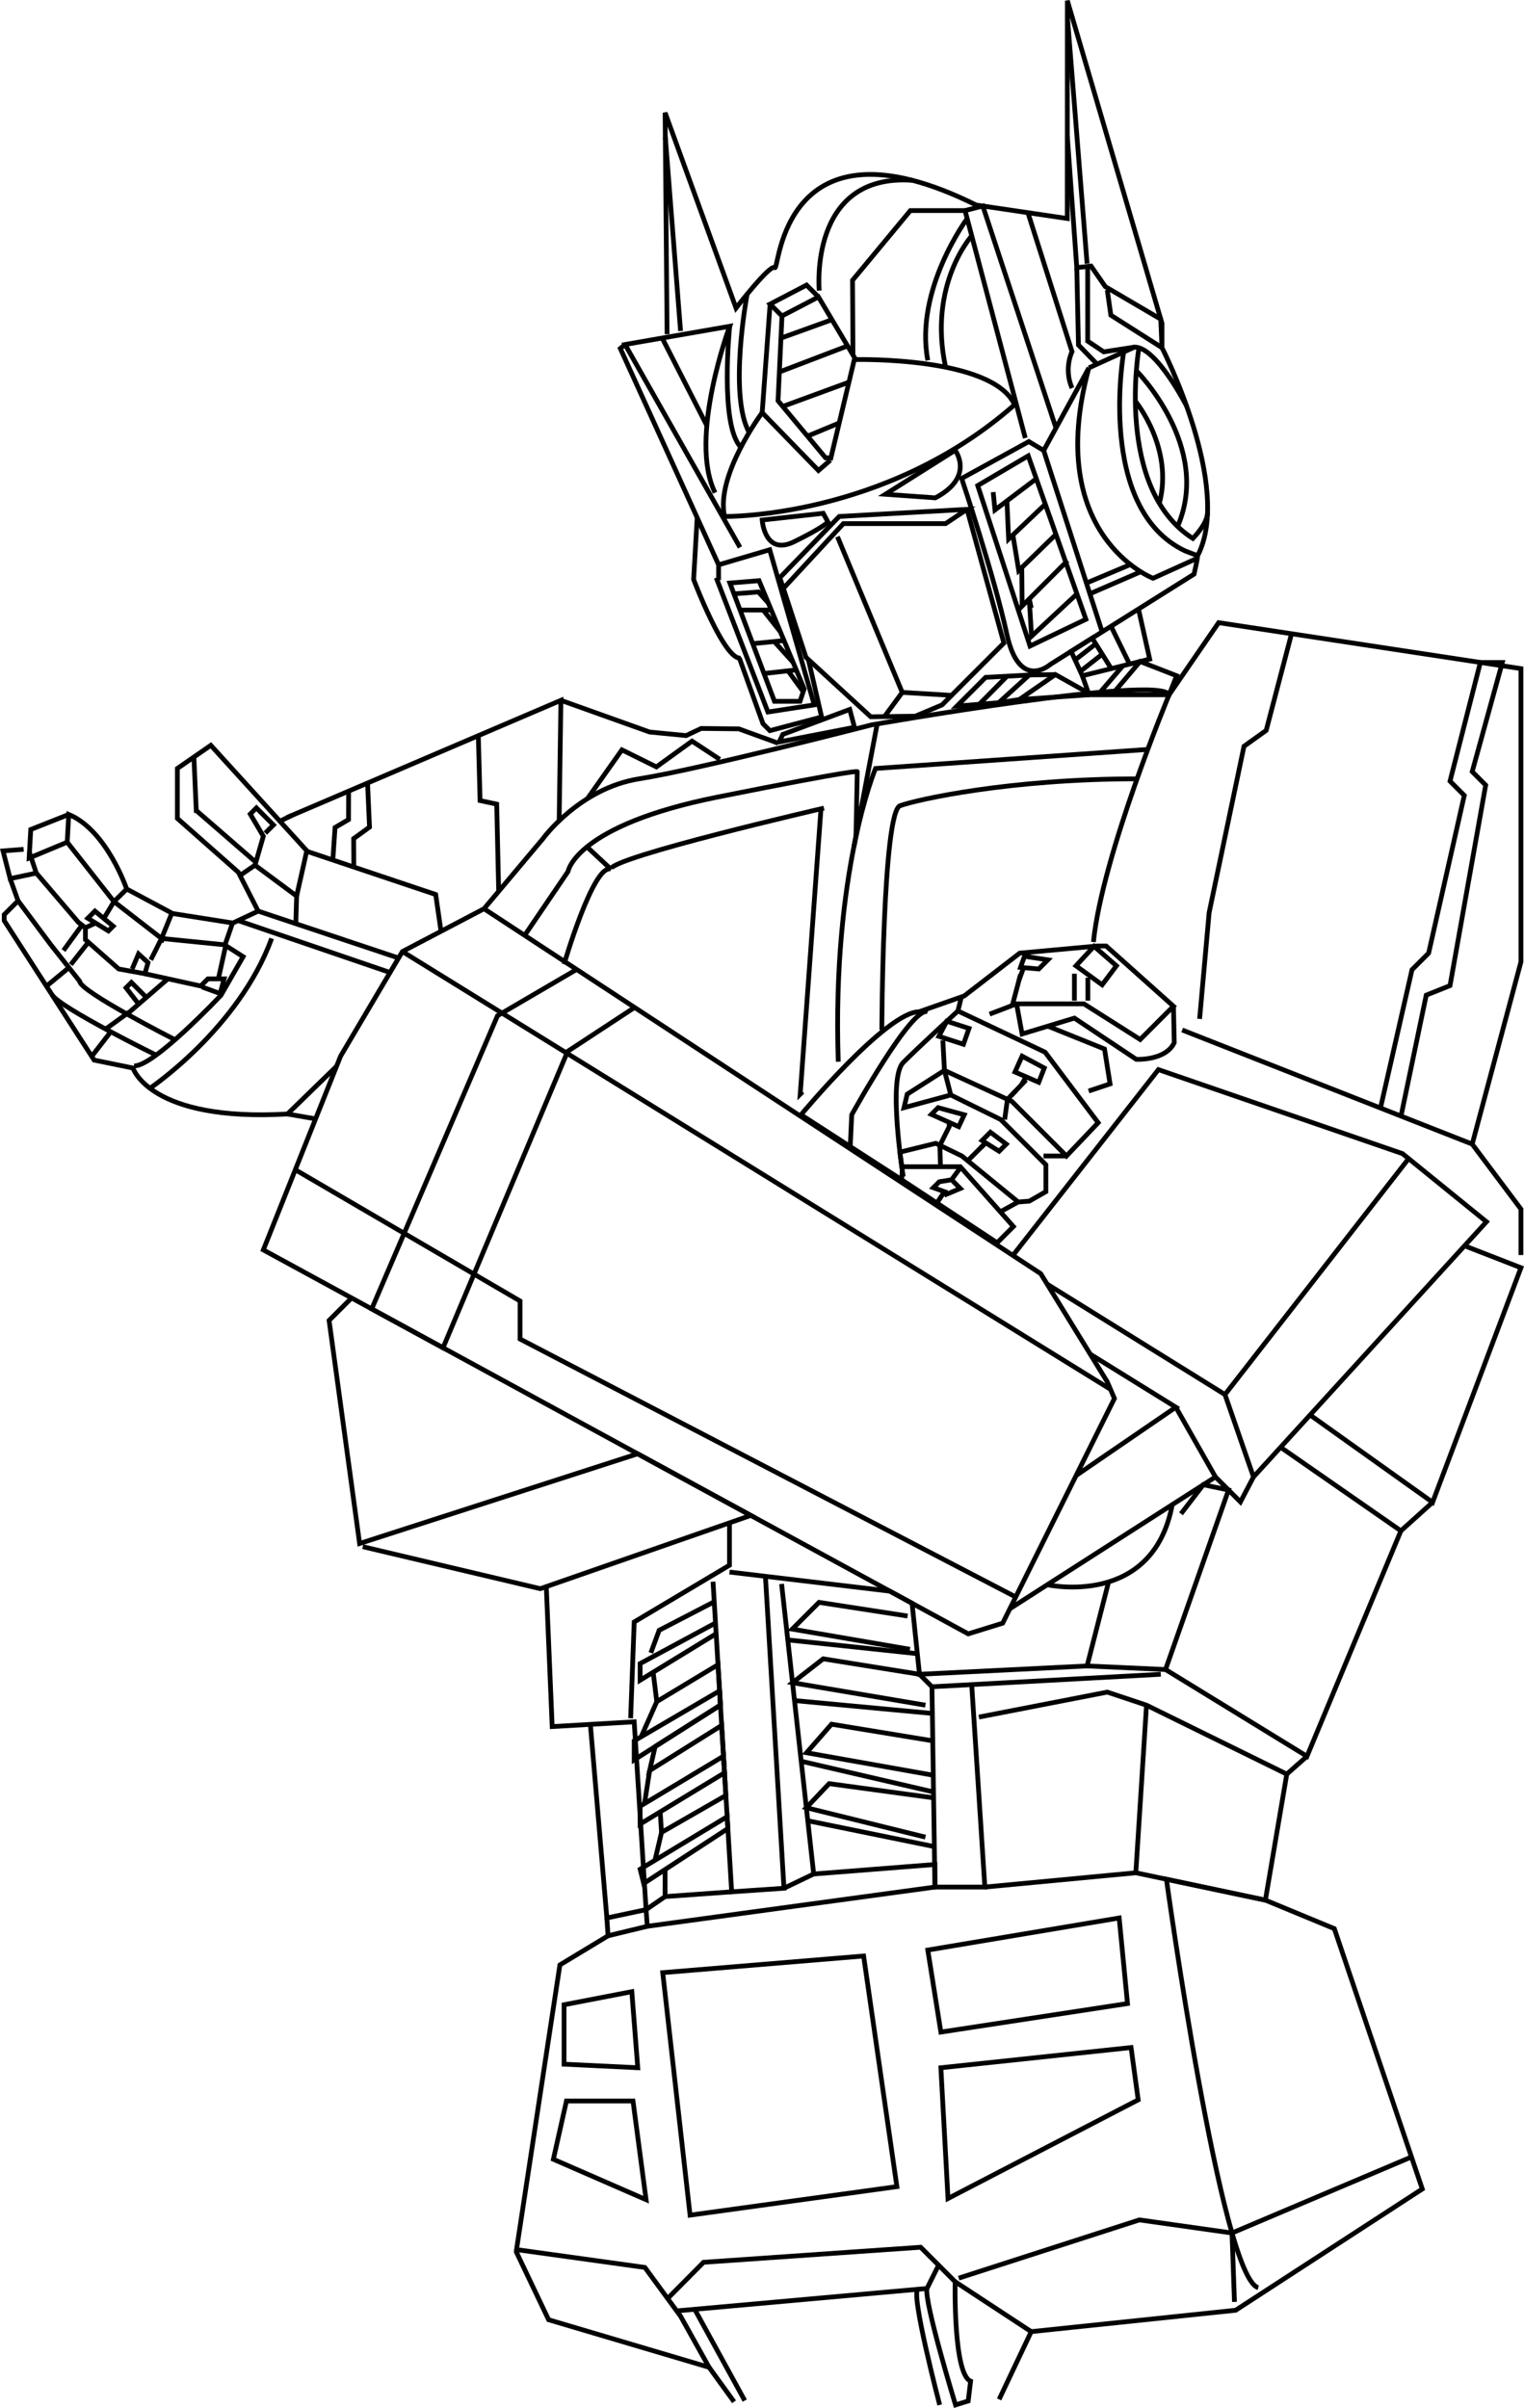 <?xml version="1.0" encoding="utf-8"?>
<!-- Generator: Adobe Illustrator 13.0.0, SVG Export Plug-In . SVG Version: 6.00 Build 14948)  -->
<svg version="1.2" baseProfile="tiny" id="Layer_1" xmlns="http://www.w3.org/2000/svg" xmlns:xlink="http://www.w3.org/1999/xlink"
	 x="0px" y="0px" width="320.525px" height="506.413px" viewBox="0 0 320.525 506.413" xml:space="preserve">
<path fill="none" stroke="#000000" d="M231.801,132.888l-12.293-38.143l-3.125-1.875l-14.125,7.75c0,0,6.875,20.625,9.5,32.75
	s9.125,6.375,9.125,6.375l30.25-19c0,0,0.75-3.25,0.75-3.875c7.5-14.5-7.5-43.75-7.5-43.75v-5.125L224.487,0.141l-0.021,45.813
	L205.3,43.12c-41-20.333-41.416,14.084-42.333,13.167s-8.167,8.5-8.167,8.5l-14.917-41.083l0.417,46.583"/>
<path fill="none" stroke="#000000" d="M251.823,117.399l-9.315,4.221c0,0-23.125-8.875-13.5-44.25l-9.5,17.375"/>
<path fill="none" stroke="#000000" d="M249.559,85.388c0,0-6.301-12.393-10.926-12.393l-9.625,4.375"/>
<line fill="none" stroke="#000000" x1="229.221" y1="124.882" x2="239.911" y2="120.247"/>
<line fill="none" stroke="#000000" x1="228.493" y1="122.625" x2="237.747" y2="118.724"/>
<polygon fill="none" stroke="#000000" points="228.383,130.245 216.258,95.87 205.633,102.12 216.633,135.87 "/>
<line fill="none" stroke="#000000" x1="216.19" y1="134.514" x2="226.501" y2="124.909"/>
<line fill="none" stroke="#000000" x1="214.157" y1="128.275" x2="224.535" y2="117.897"/>
<polyline fill="none" stroke="#000000" points="208.883,103.495 209.258,107.245 217.955,100.683 "/>
<polyline fill="none" stroke="#000000" points="211.771,105.348 212.133,113.37 219.847,106.045 "/>
<polyline fill="none" stroke="#000000" points="213.033,112.515 214.258,119.995 222.084,112.387 "/>
<line fill="none" stroke="#000000" x1="214.896" y1="119.375" x2="214.973" y2="127.46"/>
<polyline fill="none" stroke="#000000" points="216.883,127.87 216.473,125.96 216.949,133.807 "/>
<polygon fill="none" stroke="#000000" points="203.383,107.12 198.883,110.12 177.383,110.12 164.758,123.745 164.008,121.495 
	176.508,108.62 "/>
<polyline fill="none" stroke="#000000" points="203.383,107.12 211.133,135.245 198.133,148.245 192.508,150.62 183.133,150.745 
	169.508,138.245 164.758,123.745 "/>
<polyline fill="none" stroke="#000000" points="176.133,112.87 189.758,145.62 186.014,150.707 "/>
<line fill="none" stroke="#000000" x1="189.758" y1="145.62" x2="200.133" y2="146.245"/>
<path fill="none" stroke="#000000" d="M160.3,109.37c0,0,0.5,7.583,6.667,4.583s7.167-4.167,7.167-4.167l-1-1.833L160.3,109.37z"/>
<path fill="none" stroke="#000000" d="M186.217,103.954l14.667-9.25c0,0,4.25,5.583-4.167,10L186.217,103.954z"/>
<path fill="none" stroke="#000000" d="M174.633,96.787l5.127-21.512L174.633,96.787z"/>
<polyline fill="none" stroke="#000000" points="172.133,62.454 169.633,59.953 161.966,63.954 164.466,66.454 "/>
<polyline fill="none" stroke="#000000" points="161.966,63.954 160.3,86.787 172.133,98.954 174.633,96.787 "/>
<path fill="none" stroke="#000000" d="M160.3,86.787c0,0-9.834,13.167-7.917,21.833c0,0,33.75,0.5,61-23.5
	c-4.583-10.167-33.417-9.5-33.417-9.5l-7.833-13.167l-7.667,4l-0.833,17.833l10,12h1.119"/>
<path fill="none" stroke="#000000" d="M155.633,115.12l-24.167-42.667l22-3.833c0,0-8.75,23.5-3.083,35"/>
<line fill="none" stroke="#000000" x1="139.267" y1="71.094" x2="148.633" y2="89.454"/>
<path fill="none" stroke="#000000" d="M157.133,61.867c0,0-3.966,21.237,0.434,29.079"/>
<path fill="none" stroke="#000000" d="M153.466,68.62c0,0-2.154,20.917,2.363,25.435"/>
<path fill="none" stroke="#000000" d="M172.3,61.12c0,0-2.328-24.729,19.586-23.198"/>
<polyline fill="none" stroke="#000000" points="179.396,74.662 179.3,58.954 191.466,44.287 202.966,44.287 215.633,92.12 "/>
<path fill="none" stroke="#000000" d="M203.411,45.968c0,0-11.111,14.986-8.278,29.819"/>
<path fill="none" stroke="#000000" d="M204.373,49.601c0,0-9.252,10.234-5.496,27.627"/>
<path fill="none" stroke="#000000" d="M216.19,44.73l9.275,29.224c0,0-1.784,3.579,0,7.667"/>
<polyline fill="none" stroke="#000000" points="222.091,90.021 206.701,43.327 202.966,44.287 "/>
<path fill="none" stroke="#000000" d="M146.629,108.872l-0.746,12.999c0,0,6.625,17.5,10,16.5"/>
<polyline fill="none" stroke="#000000" points="131.466,72.454 130.466,73.287 151.133,118.787 161.883,115.62 171.258,148.245 
	161.508,149.745 150.633,121.495 "/>
<line fill="none" stroke="#000000" x1="151.133" y1="118.787" x2="151.133" y2="121.995"/>
<polygon fill="none" stroke="#000000" points="153.508,122.62 159.633,122.12 169.133,144.87 168.258,147.495 162.883,147.495 "/>
<line fill="none" stroke="#000000" x1="155.649" y1="128.302" x2="162.215" y2="128.302"/>
<line fill="none" stroke="#000000" x1="158.312" y1="135.366" x2="164.895" y2="134.72"/>
<line fill="none" stroke="#000000" x1="160.68" y1="141.649" x2="167.469" y2="140.886"/>
<line fill="none" stroke="#000000" x1="166.813" y1="139.315" x2="162.839" y2="134.922"/>
<line fill="none" stroke="#000000" x1="164.112" y1="132.847" x2="160.508" y2="128.302"/>
<polyline fill="none" stroke="#000000" points="161.601,126.832 159.508,124.495 154.364,124.894 "/>
<line fill="none" stroke="#000000" x1="168.933" y1="145.47" x2="165.739" y2="141.081"/>
<line fill="none" stroke="#000000" x1="164.248" y1="71.108" x2="174.979" y2="67.238"/>
<line fill="none" stroke="#000000" x1="163.916" y1="78.229" x2="178.258" y2="72.749"/>
<line fill="none" stroke="#000000" x1="164.627" y1="85.479" x2="178.543" y2="80.378"/>
<line fill="none" stroke="#000000" x1="169.832" y1="91.725" x2="176.499" y2="88.958"/>
<path fill="none" stroke="#000000" d="M236.335,74.04c0,0-5.827,32.956,12.923,41.831l2.625,1"/>
<path fill="none" stroke="#000000" d="M239.545,73.145c0,0-5.162,29.601,11.338,40.101c0,0,3.079-3.093,3.079-5.39"/>
<path fill="none" stroke="#000000" d="M238.994,77.967c0,0,15.96,15.972,8.676,32.75"/>
<path fill="none" stroke="#000000" d="M238.786,84.372c0,0,8.122,9.834,5.047,21.479"/>
<line fill="none" stroke="#000000" x1="143.133" y1="69.62" x2="139.929" y2="28.791"/>
<line fill="none" stroke="#000000" x1="228.633" y1="55.454" x2="224.487" y2="3.454"/>
<polyline fill="none" stroke="#000000" points="224.475,28.62 226.466,56.287 229.466,55.954 232.466,60.287 244.127,67.122 
	244.383,73.12 233.633,66.287 232.883,60.995 "/>
<polyline fill="none" stroke="#000000" points="226.466,56.287 226.82,72.558 230.736,76.584 "/>
<polyline fill="none" stroke="#000000" points="230.125,133.94 225.276,136.985 227.633,142.12 241.8,138.62 239.444,128.086 
	239.444,128.086 "/>
<line fill="none" stroke="#000000" x1="229.706" y1="134.203" x2="233.715" y2="140.618"/>
<line fill="none" stroke="#000000" x1="230.458" y1="135.407" x2="226.108" y2="138.798"/>
<line fill="none" stroke="#000000" x1="231.82" y1="137.586" x2="227.21" y2="141.199"/>
<line fill="none" stroke="#000000" x1="233.67" y1="131.713" x2="237.562" y2="139.667"/>
<line fill="none" stroke="#000000" x1="236.168" y1="140.011" x2="231.216" y2="145.787"/>
<polyline fill="none" stroke="#000000" points="227.633,142.12 229.05,146.12 245.883,146.12 247.466,142.12 239.775,139.12 
	234.133,145.787 "/>
<polyline fill="none" stroke="#000000" points="228.926,145.771 221.966,141.87 214.383,147.12 229.05,146.12 "/>
<polyline fill="none" stroke="#000000" points="221.966,141.87 216.466,141.954 210.05,147.787 214.383,147.12 "/>
<polyline fill="none" stroke="#000000" points="216.8,141.949 207.3,142.454 201.258,148.496 210.05,147.787 "/>
<line fill="none" stroke="#000000" x1="205.959" y1="148.117" x2="211.796" y2="142.215"/>
<path fill="none" stroke="#000000" d="M201.258,148.496"/>
<polyline fill="none" stroke="#000000" points="155.505,138.404 160.466,152.204 161.924,153.662 172.8,150.787 170.02,138.714 "/>
<polygon fill="none" stroke="#000000" points="164.633,154.454 178.716,149.204 179.716,152.954 163.883,156.037 "/>
<polyline fill="none" stroke="#000000" points="228.762,56.032 228.762,71.745 232.133,73.995 238.633,72.995 "/>
<path fill="none" stroke="#000000" d="M241.394,157.613l-57.261,4.007c0,0-9.166,21.667-7.833,61.667"/>
<path fill="none" stroke="#000000" d="M110.3,196.787l9.166-13.5c0,0,1.5-9.667,31.5-15.667s29.333-5.333,29.333-5.333
	l-0.277,13.714"/>
<line fill="none" stroke="#000000" x1="184.487" y1="152.248" x2="179.592" y2="178.079"/>
<path fill="none" stroke="#000000" d="M118.633,202.787c0,0,6.166-21.167,9.833-20l-5.008-4.677"/>
<path fill="none" stroke="#000000" d="M173.3,169.954c0,0-44.834,10.354-44.834,12.833"/>
<path fill="none" stroke="#000000" d="M168.3,230.12"/>
<polyline fill="none" stroke="#000000" points="168.8,229.62 168.3,230.12 172.667,170.101 "/>
<path fill="none" stroke="#000000" d="M185.466,216.62c0,0,0.168-45.833,3.834-47.167s23.186-5.653,49.843-5.653"/>
<path fill="none" stroke="#000000" d="M208.133,213.287l5.667-2.167h14.166l11.834,7.5l7-7l-14.167-12.667H230.8l-16.334,1.5
	l-11.666,9l-9.5,3.333c-6.833,0-24.834,21.667-24.834,21.667l21.167,13.667"/>
<path fill="none" stroke="#000000" d="M213.8,211.12l1.166,6.333l11-3.333l13,8.667c0,0,6.166,0.333,8-3.5l-0.166-7.667"/>
<polyline fill="none" stroke="#000000" points="220.373,215.815 232.3,220.62 233.466,227.954 228.966,229.454 "/>
<path fill="none" stroke="#000000" d="M178.8,241.62l0.333-7.167c0,0,12.667-23,16-21.667"/>
<path fill="none" stroke="#000000" d="M189.966,247.453c0,0-3.334-20.666,0-24s11.5-10.833,11.5-10.833l0.732-2.956"/>
<polyline fill="none" stroke="#000000" points="201.466,212.62 219.8,221.287 230.966,236.12 224.3,243.12 212.8,231.62 
	198.633,225.12 190.8,230.12 190.133,232.954 199.966,230.287 210.466,235.454 219.966,244.954 219.966,250.62 216.466,252.62 
	214.133,252.787 202.3,243.12 196.8,240.454 189.266,242.31 189.659,245.376 201.966,245.376 213.133,257.953 209.716,261.37 
	189.633,248.12 189.766,246.125 "/>
<polyline fill="none" stroke="#000000" points="197.043,253.009 198.633,250.62 196.3,249.787 197.55,248.537 200.133,248.12 
	201.967,249.954 198.592,251.37 "/>
<line fill="none" stroke="#000000" x1="202.055" y1="245.477" x2="200.133" y2="248.12"/>
<line fill="none" stroke="#000000" x1="203.526" y1="244.122" x2="206.914" y2="240.734"/>
<line fill="none" stroke="#000000" x1="212.633" y1="230.454" x2="215.8" y2="227.12"/>
<line fill="none" stroke="#000000" x1="212.906" y1="211.462" x2="214.633" y2="204.954"/>
<line fill="none" stroke="#000000" x1="225.966" y1="210.454" x2="225.966" y2="204.787"/>
<line fill="none" stroke="#000000" x1="228.8" y1="210.454" x2="228.8" y2="205.62"/>
<polygon fill="none" stroke="#000000" points="226.3,203.12 231.8,207.12 234.8,203.12 230.093,199.019 "/>
<polygon fill="none" stroke="#000000" points="218.467,203.787 220.383,201.87 215.467,201.12 214.633,203.454 "/>
<polygon fill="none" stroke="#000000" points="218.467,227.62 218.77,226.84 219.633,224.62 214.967,222.12 213.467,225.454 "/>
<polygon fill="none" stroke="#000000" points="197.467,217.953 202.633,219.62 203.8,216.287 199.126,214.78 "/>
<polygon fill="none" stroke="#000000" points="210.133,242.12 211.633,240.62 208.3,238.12 206.55,239.87 "/>
<polygon fill="none" stroke="#000000" points="201.633,236.954 202.8,234.454 197.3,232.954 195.883,234.37 "/>
<line fill="none" stroke="#000000" x1="206.331" y1="241.317" x2="207.305" y2="240.344"/>
<line fill="none" stroke="#000000" x1="214.83" y1="228.141" x2="215.8" y2="226.464"/>
<line fill="none" stroke="#000000" x1="214.333" y1="206.084" x2="215.3" y2="203.454"/>
<polyline fill="none" stroke="#000000" points="211.3,235.454 211.886,231.201 213.611,229.424 "/>
<polyline fill="none" stroke="#000000" points="199.966,230.287 198.633,225.12 198.3,218.787 "/>
<polyline fill="none" stroke="#000000" points="197.8,245.376 197.679,240.88 199.633,236.954 199.633,236.055 "/>
<line fill="none" stroke="#000000" x1="214.133" y1="252.787" x2="210.386" y2="254.859"/>
<line fill="none" stroke="#000000" x1="224.3" y1="243.12" x2="219.467" y2="243.12"/>
<path fill="none" stroke="#000000" d="M101.8,191.12l117.083,76.75l14,22.75l1.5,3.5l-23.5,47.25l-7.25,2.25l-148.25-80.75
	l16.25-40.75l13-22L101.8,191.12l12.333-14.667c0,0,7.666-10.667,20.333-12.667s48.834-11.333,48.834-11.333
	s60.666-10.667,62.583-6.333c0,0-14.084,33.833-15.917,52"/>
<polyline fill="none" stroke="#000000" points="121.276,203.888 104.633,213.62 78.178,275.286 93.178,283.456 119.383,221.12 
	133.465,211.877 "/>
<line fill="none" stroke="#000000" x1="84.633" y1="200.12" x2="233.556" y2="292.189"/>
<polyline fill="none" stroke="#000000" points="62.106,246.01 109.383,273.62 109.383,281.62 213.622,335.862 "/>
<polyline fill="none" stroke="#000000" points="226.333,310.306 247.3,295.953 229.3,284.797 "/>
<polyline fill="none" stroke="#000000" points="247.3,295.953 255.633,310.62 212.393,338.335 "/>
<path fill="none" stroke="#000000" d="M220.269,333.287c0,0,22.19,4.981,26.277-16.843"/>
<polyline fill="none" stroke="#000000" points="220.236,270.069 257.633,293.287 263.633,310.62 312.633,256.953 294.966,242.62 
	243.633,224.954 213.029,264.033 "/>
<line fill="none" stroke="#000000" x1="257.633" y1="293.287" x2="296.26" y2="243.67"/>
<polyline fill="none" stroke="#000000" points="275.533,297.587 301.3,315.953 319.883,266.62 308.021,262.004 "/>
<polyline fill="none" stroke="#000000" points="269.334,304.376 294.633,321.953 301.3,315.953 "/>
<polyline fill="none" stroke="#000000" points="319.883,263.953 319.883,254.287 309.633,240.62 248.633,216.62 "/>
<polyline fill="none" stroke="#000000" points="309.633,240.62 319.883,202.287 319.883,140.62 256.3,130.954 245.883,146.12 "/>
<polyline fill="none" stroke="#000000" points="271.633,133.285 266.3,153.62 261.633,156.954 254.3,191.954 252.3,214.287 "/>
<polyline fill="none" stroke="#000000" points="290.341,233.03 296.966,203.954 300.467,200.453 307.966,167.287 304.966,164.287 
	311.345,139.322 315.966,139.322 309.633,162.287 312.466,165.12 304.966,207.287 299.966,209.287 294.66,234.729 "/>
<polyline fill="none" stroke="#000000" points="117.601,172.612 117.966,147.287 60.299,171.954 "/>
<polyline fill="none" stroke="#000000" points="255.633,310.62 260.883,315.87 263.633,310.62 "/>
<polyline fill="none" stroke="#000000" points="73.938,272.978 69.214,277.702 75.633,324.62 76.09,324.473 76.49,324.344 
	134.106,305.75 157.9,318.71 113.633,334.12 76.299,325.287 "/>
<path fill="none" stroke="#000000" d="M92.753,195.863l-1.12-7.743l-26.963-9.037L44.336,156.75l-7.037,4.871v10.5l12.833,11.333
	l4.167,8.167l-5.333,2.5l-12.667-2l-9.667-5.167c0,0-4.167-12.334-12.167-15.667l-0.333,5.833l9.833,12.5l2.448-2.406"/>
<polyline fill="none" stroke="#000000" points="14.466,171.287 6.466,174.454 6.133,180.454 14.133,177.12 "/>
<polyline fill="none" stroke="#000000" points="4.966,178.62 0.633,178.954 2.133,184.787 7.633,183.62 6.133,179.12 "/>
<path fill="none" stroke="#000000" d="M70.785,224.247l-10.318,10.04c-29,1.667-32.5-9.667-32.5-9.667l-8.167-1.667L0.883,193.62
	v-1.25l2.917-2.917l6.833,9.167l6.125,7.75c0,2.125,20.058,12.298,20.058,12.298"/>
<line fill="none" stroke="#000000" x1="60.466" y1="234.287" x2="66.371" y2="235.315"/>
<line fill="none" stroke="#000000" x1="3.799" y1="189.454" x2="2.133" y2="184.787"/>
<polyline fill="none" stroke="#000000" points="7.633,183.62 16.466,193.954 17.966,195.12 20.103,194.127 "/>
<polyline fill="none" stroke="#000000" points="36.142,192.036 33.977,197.37 23.966,189.62 21.966,192.954 "/>
<polyline fill="none" stroke="#000000" points="50.472,184.119 53.633,181.954 62.383,188.454 62.216,194.287 "/>
<polyline fill="none" stroke="#000000" points="62.383,188.454 64.102,180.828 64.489,179.027 "/>
<polyline fill="none" stroke="#000000" points="53.633,181.954 55.383,175.87 52.633,171.204 53.925,169.912 57.508,173.495 
	55.8,175.203 "/>
<line fill="none" stroke="#000000" x1="41.299" y1="170.954" x2="40.774" y2="159.086"/>
<line fill="none" stroke="#000000" x1="41.277" y1="170.458" x2="53.81" y2="181.338"/>
<line fill="none" stroke="#000000" x1="61.426" y1="171.472" x2="58.864" y2="172.706"/>
<polygon fill="none" stroke="#000000" points="18.466,193.12 19.966,191.62 23.8,194.787 22.8,195.787 "/>
<polyline fill="none" stroke="#000000" points="27.799,203.787 29.133,200.62 31.133,202.454 30.466,204.787 24.966,203.787 
	17.966,197.62 17.966,195.12 "/>
<polyline fill="none" stroke="#000000" points="33.966,198.287 33.977,197.37 47.32,198.714 48.878,194.209 "/>
<line fill="none" stroke="#000000" x1="31.716" y1="201.87" x2="33.977" y2="197.37"/>
<polyline fill="none" stroke="#000000" points="30.466,204.787 42.215,207.37 43.716,205.87 47.133,205.87 46.299,208.954 
	42.508,207.579 "/>
<path fill="none" stroke="#000000" d="M45.924,205.87l1.547-7.005l3.661,2.338l-4.667,8.125c0,0-14.278,15.152-18.292,14.833"/>
<path fill="none" stroke="#000000" d="M31.535,228.874c0,0,18.67-12.547,25.598-31.504"/>
<line fill="none" stroke="#000000" x1="82.027" y1="204.529" x2="50.067" y2="193.604"/>
<line fill="none" stroke="#000000" x1="83.826" y1="201.484" x2="54.299" y2="191.62"/>
<path fill="none" stroke="#000000" d="M32.836,221.897c0,0-20.08-9.865-21.903-12.693"/>
<line fill="none" stroke="#000000" x1="26.723" y1="213.28" x2="35.316" y2="205.853"/>
<polyline fill="none" stroke="#000000" points="29.161,211.173 26.508,207.745 27.633,206.62 30.783,209.771 "/>
<line fill="none" stroke="#000000" x1="23.286" y1="216.996" x2="19.293" y2="222.169"/>
<line fill="none" stroke="#000000" x1="13.348" y1="199.905" x2="17.248" y2="194.562"/>
<line fill="none" stroke="#000000" x1="14.883" y1="202.87" x2="18.581" y2="198.162"/>
<line fill="none" stroke="#000000" x1="9.769" y1="207.399" x2="14.494" y2="203.506"/>
<line fill="none" stroke="#000000" x1="22.219" y1="216.423" x2="27.133" y2="212.87"/>
<polyline fill="none" stroke="#000000" points="117.966,147.287 136.633,153.954 144.3,154.704 147.466,153.204 155.383,153.287 
	163.633,156.287 "/>
<polyline fill="none" stroke="#000000" points="123.549,167.97 130.8,157.704 138.05,161.287 145.55,155.87 151.383,159.704 "/>
<polyline fill="none" stroke="#000000" points="100.602,154.714 100.966,168.37 104.466,169.12 104.883,187.454 "/>
<polyline fill="none" stroke="#000000" points="77.302,164.681 77.716,173.954 74.383,176.37 74.417,182.35 "/>
<polyline fill="none" stroke="#000000" points="73.318,166.385 73.299,172.37 70.466,174.037 70.001,180.87 "/>
<path fill="none" stroke="#000000" d="M153.424,330.62"/>
<polyline fill="none" stroke="#000000" points="153.424,330.62 187.145,334.64 191.823,337.188 193.383,352.12 228.633,350.37 
	233.158,332.691 "/>
<polyline fill="none" stroke="#000000" points="248.383,318.37 253.079,312.257 258.383,313.37 245.133,351.12 228.633,350.37 "/>
<polyline fill="none" stroke="#000000" points="245.133,351.12 274.883,369.37 294.633,321.953 "/>
<polyline fill="none" stroke="#000000" points="274.883,369.37 270.633,373.12 241.133,358.62 232.883,355.87 205.883,361.12 "/>
<polyline fill="none" stroke="#000000" points="196.008,354.745 196.633,396.87 207.133,396.87 204.365,354.289 "/>
<polyline fill="none" stroke="#000000" points="207.133,396.87 238.883,393.87 241.133,358.62 "/>
<polyline fill="none" stroke="#000000" points="270.633,373.12 266.133,399.62 238.883,393.87 "/>
<polyline fill="none" stroke="#000000" points="149.96,332.647 153.883,397.87 164.883,397.12 160.984,331.521 "/>
<polyline fill="none" stroke="#000000" points="164.883,397.12 171.133,394.12 164.383,333.12 "/>
<polyline fill="none" stroke="#000000" points="194.633,386.37 169.59,380.18 174.383,375.12 196.354,378.109 "/>
<polyline fill="none" stroke="#000000" points="196.284,373.356 169.633,368.62 174.883,362.62 196.177,366.116 "/>
<polyline fill="none" stroke="#000000" points="194.633,358.62 166.682,353.893 173.133,348.87 193.383,352.12 196.008,354.745 
	244.133,352.12 "/>
<polyline fill="none" stroke="#000000" points="191.383,346.87 166.633,342.62 172.258,336.995 190.883,339.87 "/>
<line fill="none" stroke="#000000" x1="196.091" y1="360.355" x2="167.098" y2="357.651"/>
<line fill="none" stroke="#000000" x1="165.686" y1="344.892" x2="192.931" y2="347.787"/>
<line fill="none" stroke="#000000" x1="169.894" y1="382.924" x2="196.507" y2="388.361"/>
<line fill="none" stroke="#000000" x1="168.51" y1="370.411" x2="196.336" y2="376.867"/>
<polygon fill="none" stroke="#000000" points="133.383,366.12 133.383,370.12 151.521,358.597 151.341,355.607 "/>
<polygon fill="none" stroke="#000000" points="134.633,379.87 134.633,383.62 152.377,372.841 152.167,369.338 "/>
<polygon fill="none" stroke="#000000" points="134.633,393.12 135.383,396.12 153.082,384.563 152.933,382.072 "/>
<polyline fill="none" stroke="#000000" points="137.754,391.235 139.133,385.37 152.664,377.604 151.778,362.876 136.633,372.37 
	137.785,367.323 151.521,358.597 151.011,350.112 138.133,357.87 137.372,351.694 150.618,343.591 134.633,353.37 134.633,349.87 
	150.482,341.334 "/>
<polyline fill="none" stroke="#000000" points="150.214,336.865 138.633,342.87 136.883,347.62 "/>
<line fill="none" stroke="#000000" x1="138.133" y1="357.87" x2="134.858" y2="365.256"/>
<line fill="none" stroke="#000000" x1="136.633" y1="372.37" x2="135.552" y2="379.318"/>
<line fill="none" stroke="#000000" x1="139.133" y1="385.37" x2="138.847" y2="381.061"/>
<path fill="none" stroke="#000000" d="M119.883,411.12"/>
<polyline fill="none" stroke="#000000" points="132.633,361.37 133.383,341.12 153.424,329.184 153.424,320.269 "/>
<polyline fill="none" stroke="#000000" points="124.164,362.654 127.633,403.37 135.883,401.62 133.383,362.12 116.133,363.12 
	114.893,333.682 "/>
<line fill="none" stroke="#000000" x1="139.883" y1="398.87" x2="153.883" y2="397.87"/>
<polyline fill="none" stroke="#000000" points="139.883,393.182 139.883,398.87 135.883,401.62 136.133,405.12 196.633,396.87 
	196.633,392.12 171.133,394.12 "/>
<polyline fill="none" stroke="#000000" points="127.633,403.37 127.883,407.12 136.133,405.12 "/>
<polyline fill="none" stroke="#000000" points="127.883,407.12 117.758,413.245 108.633,473.12 135.633,476.87 143.133,487.12 
	149.133,497.87 115.383,487.87 108.508,473.433 "/>
<path fill="none" stroke="#000000" d="M140.413,483.403l7.553-7.616l45.667-3.166l3.249,3.249l4.001,4.001
	c0,0-0.417,19.416,3.25,20.916l-0.5,4.167l-2.667,0.832c0,0-6.667-21.833-6-24.499l2.261-4.542"/>
<line fill="none" stroke="#000000" x1="194.966" y1="481.287" x2="142.319" y2="486.008"/>
<line fill="none" stroke="#000000" x1="156.633" y1="504.87" x2="146.104" y2="485.669"/>
<line fill="none" stroke="#000000" x1="154.383" y1="505.12" x2="149.133" y2="497.87"/>
<path fill="none" stroke="#000000" d="M197.633,505.786c0,0-6.341-24.169-4.504-24.334"/>
<path fill="none" stroke="#000000" d="M210.133,504.62l6.75-14.25l43-4.5l39.25-25.5l-18.5-54.75l-14.5-6l-20.812-4.392
	c0,0,11.562,83.892,19.312,85.892"/>
<polyline fill="none" stroke="#000000" points="296.855,453.63 259.114,469.625 239.633,466.87 201.633,479.12 "/>
<line fill="none" stroke="#000000" x1="259.633" y1="484.12" x2="259.114" y2="469.625"/>
<line fill="none" stroke="#000000" x1="216.883" y1="490.37" x2="200.883" y2="479.871"/>
<polygon fill="none" stroke="#000000" points="197.883,434.87 199.383,462.37 239.383,441.62 237.883,430.62 "/>
<polygon fill="none" stroke="#000000" points="197.883,427.37 237.133,421.37 235.383,403.37 195.133,410.12 "/>
<polygon fill="none" stroke="#000000" points="188.633,459.87 181.633,411.37 139.383,414.87 145.133,465.87 "/>
<polygon fill="none" stroke="#000000" points="135.883,462.62 133.133,441.87 119.133,441.87 116.383,454.12 "/>
<polygon fill="none" stroke="#000000" points="134.133,434.87 132.883,418.87 118.633,421.62 118.633,434.12 "/>
</svg>
